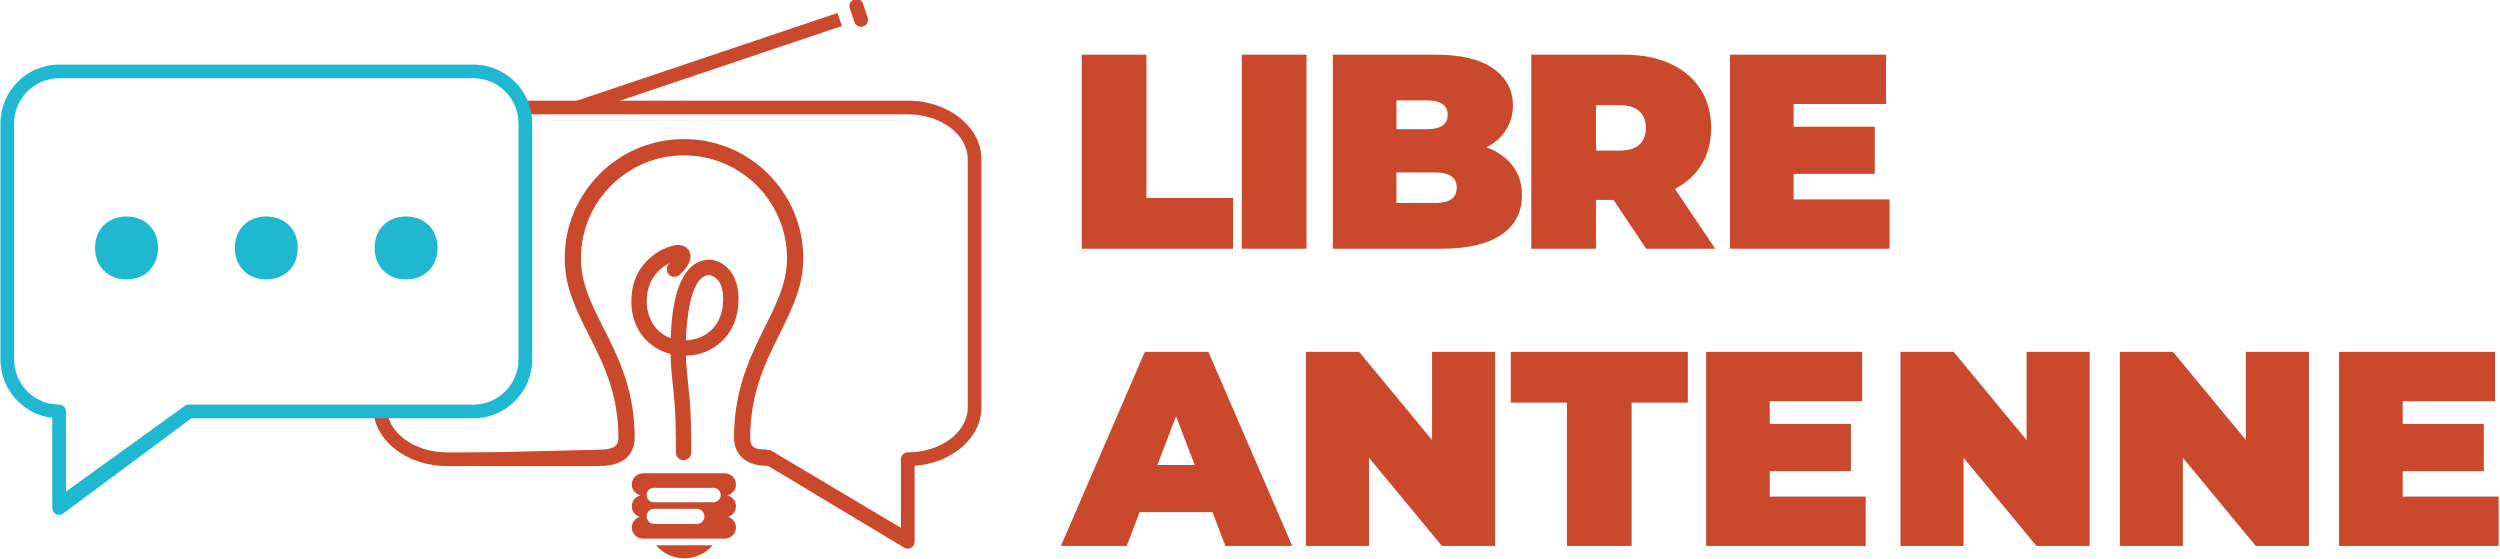 <?xml version="1.0" encoding="UTF-8" standalone="no"?>
<!-- Created with Inkscape (http://www.inkscape.org/) -->

<svg
   xmlns:dc="http://purl.org/dc/elements/1.1/"
   xmlns:cc="http://creativecommons.org/ns#"
   xmlns:rdf="http://www.w3.org/1999/02/22-rdf-syntax-ns#"
   xmlns:svg="http://www.w3.org/2000/svg"
   xmlns="http://www.w3.org/2000/svg"
   xmlns:sodipodi="http://sodipodi.sourceforge.net/DTD/sodipodi-0.dtd"
   xmlns:inkscape="http://www.inkscape.org/namespaces/inkscape"
   width="63.822mm"
   height="14.27mm"
   viewBox="0 0 63.822 14.27"
   version="1.1"
   id="svg1241"
   inkscape:version="0.92.2pre0 (973e216, 2017-07-25)"
   sodipodi:docname="libant.svg">
  <defs
     id="defs1235">
    <clipPath
       clipPathUnits="userSpaceOnUse"
       id="clipPath238">
      <path
         d="M 0,310.452 H 411.299 V 0 H 0 Z"
         id="path236"
         inkscape:connector-curvature="0" />
    </clipPath>
  </defs>
  <sodipodi:namedview
     id="base"
     pagecolor="#ffffff"
     bordercolor="#666666"
     borderopacity="1.0"
     inkscape:pageopacity="0.0"
     inkscape:pageshadow="2"
     inkscape:zoom="0.35"
     inkscape:cx="-536.5352"
     inkscape:cy="321.25222"
     inkscape:document-units="mm"
     inkscape:current-layer="layer1"
     showgrid="false"
     fit-margin-top="0"
     fit-margin-left="0"
     fit-margin-right="0"
     fit-margin-bottom="0"
     inkscape:window-width="1920"
     inkscape:window-height="998"
     inkscape:window-x="0"
     inkscape:window-y="0"
     inkscape:window-maximized="1" />
  <g
     inkscape:label="Calque 1"
     inkscape:groupmode="layer"
     id="layer1"
     transform="translate(-94.333,-219.562)">
    <g
       transform="matrix(0.353,0,0,-0.353,76.259,258.835)"
       id="g232">
      <g
         id="g234"
         clip-path="url(#clipPath238)">
        <g
           id="g240"
           transform="translate(116.85,103.977)">
          <path
             d="m 0,0 h -27.806 c -0.04,-0.334 -0.032,-0.658 -0.016,-0.99 H 0 c 2.391,0 4.337,-1.459 4.337,-3.251 v -17.945 c 0,-1.793 -1.946,-3.251 -4.337,-3.251 -0.274,0 -0.496,-0.222 -0.496,-0.495 v -4.965 l -9.434,5.618 c -1.5,0.216 -1.061,-0.513 -1.283,-0.206 l -0.362,-0.114 c 0.148,-0.362 0.246,-0.008 0.428,-0.157 0.227,-0.186 10.843,-6.543 10.843,-6.543 0.089,-0.069 0.196,-0.104 0.304,-0.104 0.074,0 0.148,0.017 0.217,0.05 0.17,0.084 0.278,0.256 0.278,0.445 v 5.499 c 2.706,0.199 4.832,2.017 4.832,4.223 V -4.241 C 5.327,-1.903 2.937,0 0,0"
             style="fill:#ca482c;fill-opacity:1;fill-rule:nonzero;stroke:none"
             id="path242"
             inkscape:connector-curvature="0" />
        </g>
        <g
           id="g244"
           transform="translate(83.518,78.54)">
          <path
             d="m 0,0 c -2.391,0 -4.336,1.458 -4.336,3.251 h -0.991 c 0,-2.339 2.39,-4.241 5.327,-4.241 h 11.034 c 0.17,0.297 1.476,0.64 1.593,0.99 z"
             style="fill:#ca482c;fill-opacity:1;fill-rule:nonzero;stroke:none"
             id="path246"
             inkscape:connector-curvature="0" />
        </g>
        <g
           id="g248"
           transform="translate(55.476,105.594)">
          <path
             d="m 0,0 c -1.793,0 -3.251,-1.458 -3.251,-3.251 v -17.096 c 0,-1.792 1.458,-3.251 3.251,-3.251 0.274,0 0.495,-0.221 0.495,-0.495 v -5.794 l 8.521,6.144 c 0.093,0.093 0.219,0.145 0.35,0.145 h 20.603 c 1.792,0 3.251,1.459 3.251,3.251 V -3.251 C 33.22,-1.458 31.761,0 29.969,0 Z m 0,-31.578 c -0.064,0 -0.128,0.012 -0.189,0.038 -0.185,0.076 -0.306,0.257 -0.306,0.457 v 6.524 c -2.106,0.245 -3.746,2.041 -3.746,4.212 v 17.096 c 0,2.339 1.902,4.241 4.241,4.241 h 29.969 c 2.338,0 4.241,-1.902 4.241,-4.241 v -17.096 c 0,-2.339 -1.903,-4.241 -4.241,-4.241 H 9.572 L 0.351,-31.433 C 0.256,-31.528 0.129,-31.578 0,-31.578"
             style="fill:#20b8d1;fill-opacity:1;fill-rule:nonzero;stroke:none"
             id="path250"
             inkscape:connector-curvature="0" />
        </g>
        <g
           id="g252"
           transform="translate(62.628,93.335)">
          <path
             d="m 0,0 c 0,-1.355 -0.933,-2.288 -2.287,-2.288 -1.333,0 -2.266,0.933 -2.266,2.288 0,1.332 0.933,2.265 2.266,2.265 C -0.933,2.265 0,1.332 0,0"
             style="fill:#20b8d1;fill-opacity:1;fill-rule:nonzero;stroke:none"
             id="path254"
             inkscape:connector-curvature="0" />
        </g>
        <g
           id="g256"
           transform="translate(72.737,93.335)">
          <path
             d="m 0,0 c 0,-1.355 -0.933,-2.288 -2.287,-2.288 -1.333,0 -2.266,0.933 -2.266,2.288 0,1.332 0.933,2.265 2.266,2.265 C -0.933,2.265 0,1.332 0,0"
             style="fill:#20b8d1;fill-opacity:1;fill-rule:nonzero;stroke:none"
             id="path258"
             inkscape:connector-curvature="0" />
        </g>
        <g
           id="g260"
           transform="translate(82.846,93.335)">
          <path
             d="m 0,0 c 0,-1.355 -0.933,-2.288 -2.287,-2.288 -1.333,0 -2.266,0.933 -2.266,2.288 0,1.332 0.933,2.265 2.266,2.265 C -0.933,2.265 0,1.332 0,0"
             style="fill:#20b8d1;fill-opacity:1;fill-rule:nonzero;stroke:none"
             id="path262"
             inkscape:connector-curvature="0" />
        </g>
        <g
           id="g264"
           transform="translate(112.994,109.663)">
          <path
             d="m 0,0 c 0.088,-0.263 0.376,-0.406 0.639,-0.318 v 0 c 0.263,0.089 0.406,0.376 0.317,0.639 L 0.621,1.32 C 0.533,1.583 0.245,1.725 -0.018,1.637 -0.281,1.549 -0.423,1.261 -0.335,0.999 Z"
             style="fill:#ca482c;fill-opacity:1;fill-rule:nonzero;stroke:none"
             id="path266"
             inkscape:connector-curvature="0" />
        </g>
        <g
           id="g268"
           transform="translate(93.19,103.019)">
          <path
             d="M 0,0 -0.316,0.939 18.579,7.296 18.895,6.357 Z"
             style="fill:#ca482c;fill-opacity:1;fill-rule:nonzero;stroke:none"
             id="path270"
             inkscape:connector-curvature="0" />
        </g>
        <g
           id="g272"
           transform="translate(106.571,78.736)">
          <path
             d="m 0,0 c -0.282,0 -0.782,0.035 -0.967,0.27 -0.119,0.152 -0.144,0.411 -0.144,0.601 0,3.227 1.08,5.4 2.124,7.502 0.879,1.768 1.708,3.438 1.708,5.46 0,2.304 -0.897,4.471 -2.526,6.1 -1.63,1.63 -3.796,2.527 -6.101,2.527 -2.304,0 -4.47,-0.897 -6.1,-2.527 -1.629,-1.629 -2.526,-3.796 -2.526,-6.1 0,-2.087 0.85,-3.768 1.751,-5.548 1.05,-2.075 2.135,-4.219 2.135,-7.436 0,-0.242 -0.062,-0.427 -0.184,-0.548 C -11.024,0.107 -11.426,0 -11.963,0 l -13.395,-0.329 c 0.235,-0.401 1.841,-0.472 2.076,-0.857 l 11.319,0.01 c 1.915,0 2.492,1.045 2.492,2.025 0,6.303 -3.886,8.926 -3.886,12.984 0,4.115 3.336,7.451 7.451,7.451 4.116,0 7.452,-3.336 7.452,-7.451 0,-3.949 -3.833,-6.681 -3.833,-12.962 0,-0.813 0.438,-2.044 2.43,-2.044 0.138,0 0.543,-0.327 0.674,-0.367 0.166,-0.05 0.251,0.182 0.746,0.182 -0.27,0.397 -0.726,0.765 -0.953,1.162 z"
             style="fill:#ca482c;fill-opacity:1;fill-rule:nonzero;stroke:none"
             id="path274"
             inkscape:connector-curvature="0" />
        </g>
        <g
           id="g276"
           transform="translate(101.266,89.942)">
          <path
             d="M 0,0 C 0.112,0.348 0.449,1.398 1.241,1.421 1.3,1.412 1.515,1.369 1.726,1.189 2.059,0.904 2.236,0.385 2.236,-0.31 2.236,-1.255 1.934,-2.038 1.364,-2.573 0.885,-3.023 0.242,-3.28 -0.456,-3.302 -0.415,-1.94 -0.259,-0.806 0,0 m -1.686,1.458 c 0.213,-0.22 0.565,-0.225 0.785,-0.012 0.246,0.238 0.993,0.963 0.719,1.639 -0.128,0.317 -0.449,0.513 -0.837,0.513 H -1.02 c -0.746,0 -3.385,-0.98 -3.385,-4.082 0,-2.117 1.306,-3.406 2.832,-3.8 0.019,-0.88 0.11,-1.742 0.192,-2.515 0.045,-0.427 0.087,-0.83 0.113,-1.192 0.1,-1.419 0.086,-3.398 0.085,-3.417 -0.002,-0.307 0.244,-0.558 0.551,-0.56 h 0.005 c 0.304,0 0.552,0.245 0.555,0.55 0,0.083 0.015,2.043 -0.089,3.506 -0.027,0.38 -0.07,0.793 -0.116,1.23 -0.075,0.704 -0.157,1.485 -0.182,2.269 0.983,0.022 1.897,0.386 2.583,1.03 0.799,0.751 1.222,1.813 1.222,3.073 0,2.155 -1.339,2.8 -2.048,2.841 L 1.267,2.532 c -1.339,0 -2.003,-1.192 -2.324,-2.192 -0.286,-0.89 -0.455,-2.058 -0.505,-3.48 -1.184,0.418 -1.732,1.57 -1.732,2.656 0,0.983 0.34,1.773 1.012,2.348 0.225,0.192 0.456,0.332 0.659,0.43 C -1.639,2.277 -1.656,2.261 -1.674,2.243 -1.894,2.03 -1.9,1.679 -1.686,1.458"
             style="fill:#ca482c;fill-opacity:1;fill-rule:nonzero;stroke:none"
             id="path278"
             inkscape:connector-curvature="0" />
        </g>
        <g
           id="g280"
           transform="translate(100.691,70.876)">
          <path
             d="m 0,0 c 0.821,0 1.556,0.368 2.05,0.947 h -4.1 C -1.556,0.368 -0.821,0 0,0"
             style="fill:#ca482c;fill-opacity:1;fill-rule:nonzero;stroke:none"
             id="path282"
             inkscape:connector-curvature="0" />
        </g>
        <g
           id="g284"
           transform="translate(102.799,74.931)">
          <path
             d="m 0,0 h -4.311 c -0.287,0 -0.522,0.235 -0.522,0.523 0,0.287 0.235,0.522 0.522,0.522 H 0 C 0.287,1.045 0.523,0.81 0.523,0.523 0.523,0.235 0.287,0 0,0 m -1.2,-1.568 h -3.086 c -0.301,0 -0.547,0.247 -0.547,0.547 0,0.301 0.246,0.547 0.547,0.547 H -1.2 c 0.301,0 0.547,-0.246 0.547,-0.547 0,-0.3 -0.246,-0.547 -0.547,-0.547 M 1.627,1.29 c 0,0.443 -0.362,0.806 -0.805,0.806 H -5.1 c -0.443,0 -0.806,-0.363 -0.806,-0.806 0,-0.388 0.278,-0.714 0.645,-0.789 -0.367,-0.075 -0.645,-0.402 -0.645,-0.789 0,-0.359 0.238,-0.664 0.562,-0.768 -0.324,-0.104 -0.562,-0.409 -0.562,-0.767 v 0 c 0,-0.443 0.363,-0.806 0.806,-0.806 h 5.922 c 0.443,0 0.805,0.363 0.805,0.806 v 0 c 0,0.358 -0.237,0.663 -0.562,0.767 0.325,0.104 0.562,0.409 0.562,0.768 0,0.387 -0.277,0.714 -0.644,0.789 0.367,0.075 0.644,0.401 0.644,0.789"
             style="fill:#ca482c;fill-opacity:1;fill-rule:nonzero;stroke:none"
             id="path286"
             inkscape:connector-curvature="0" />
        </g>
      </g>
    </g>
    <g
       aria-label="LIBRE ANTENNE"
       transform="matrix(0.349,0,0,0.353,121.55,225.912)"
       style="font-variant:normal;font-weight:900;font-stretch:normal;font-size:20.051px;font-family:'Montserrat Black';-inkscape-font-specification:Montserrat-Black;writing-mode:lr-tb;fill:#ca482c;fill-opacity:1;fill-rule:nonzero;stroke:none"
       id="text292">
      <path
         inkscape:connector-curvature="0"
         d="m 1.143,-14.035 h 4.732 V -3.669 H 12.211 V 0 H 1.143 Z"
         id="path1161" />
      <path
         inkscape:connector-curvature="0"
         d="m 12.852,-14.035 h 4.732 V 0 h -4.732 z"
         id="path1163" />
      <path
         inkscape:connector-curvature="0"
         d="m 30.738,-7.339 q 1.243,0.461 1.925,1.343 0.682,0.882 0.682,2.125 0,1.845 -1.524,2.867 Q 30.297,0 27.409,0 h -7.9 v -14.035 h 7.499 q 2.807,0 4.231,1.003 1.444,1.003 1.444,2.667 0,0.982 -0.501,1.764 -0.481,0.782 -1.444,1.263 z m -6.577,-3.389 v 2.085 h 2.206 q 1.544,0 1.544,-1.043 0,-1.043 -1.544,-1.043 z m 2.847,7.419 q 1.564,0 1.564,-1.103 0,-1.103 -1.564,-1.103 h -2.847 v 2.206 z"
         id="path1165" />
      <path
         inkscape:connector-curvature="0"
         d="M 40.041,-3.529 H 38.758 V 0 h -4.732 v -14.035 h 6.757 q 1.945,0 3.389,0.642 1.444,0.642 2.226,1.845 0.782,1.203 0.782,2.807 0,1.504 -0.682,2.627 -0.682,1.123 -1.965,1.785 L 47.48,0 h -5.053 z m 2.366,-5.213 q 0,-0.782 -0.481,-1.203 -0.481,-0.441 -1.444,-0.441 h -1.724 v 3.288 h 1.724 q 0.962,0 1.444,-0.421 0.481,-0.441 0.481,-1.223 z"
         id="path1167" />
      <path
         inkscape:connector-curvature="0"
         d="M 60.232,-3.569 V 0 H 48.563 v -14.035 h 11.409 v 3.569 h -6.757 v 1.644 h 5.935 v 3.409 h -5.935 v 1.845 z"
         id="path1169" />
      <path
         inkscape:connector-curvature="0"
         d="M 10.707,19.048 H 5.374 L 4.431,21.494 H -0.381 L 5.755,7.459 H 10.406 L 16.542,21.494 H 11.649 Z M 9.404,15.64 8.04,12.111 6.677,15.64 Z"
         id="path1171" />
      <path
         inkscape:connector-curvature="0"
         d="M 31.379,7.459 V 21.494 H 27.49 L 22.156,15.118 V 21.494 H 17.544 V 7.459 h 3.89 l 5.333,6.376 V 7.459 Z"
         id="path1173" />
      <path
         inkscape:connector-curvature="0"
         d="M 36.633,11.128 H 32.522 V 7.459 h 12.953 v 3.669 H 41.365 V 21.494 h -4.732 z"
         id="path1175" />
      <path
         inkscape:connector-curvature="0"
         d="M 58.488,17.925 V 21.494 H 46.818 V 7.459 h 11.409 v 3.569 h -6.757 v 1.644 h 5.935 v 3.409 h -5.935 v 1.845 z"
         id="path1177" />
      <path
         inkscape:connector-curvature="0"
         d="M 74.869,7.459 V 21.494 H 70.979 L 65.646,15.118 V 21.494 H 61.034 V 7.459 h 3.89 l 5.333,6.376 V 7.459 Z"
         id="path1179" />
      <path
         inkscape:connector-curvature="0"
         d="M 90.91,7.459 V 21.494 H 87.02 L 81.687,15.118 V 21.494 H 77.075 V 7.459 h 3.89 l 5.333,6.376 V 7.459 Z"
         id="path1181" />
      <path
         inkscape:connector-curvature="0"
         d="M 104.785,17.925 V 21.494 H 93.115 V 7.459 H 104.524 v 3.569 h -6.757 v 1.644 h 5.935 v 3.409 h -5.935 v 1.845 z"
         id="path1183" />
    </g>
  </g>
</svg>
